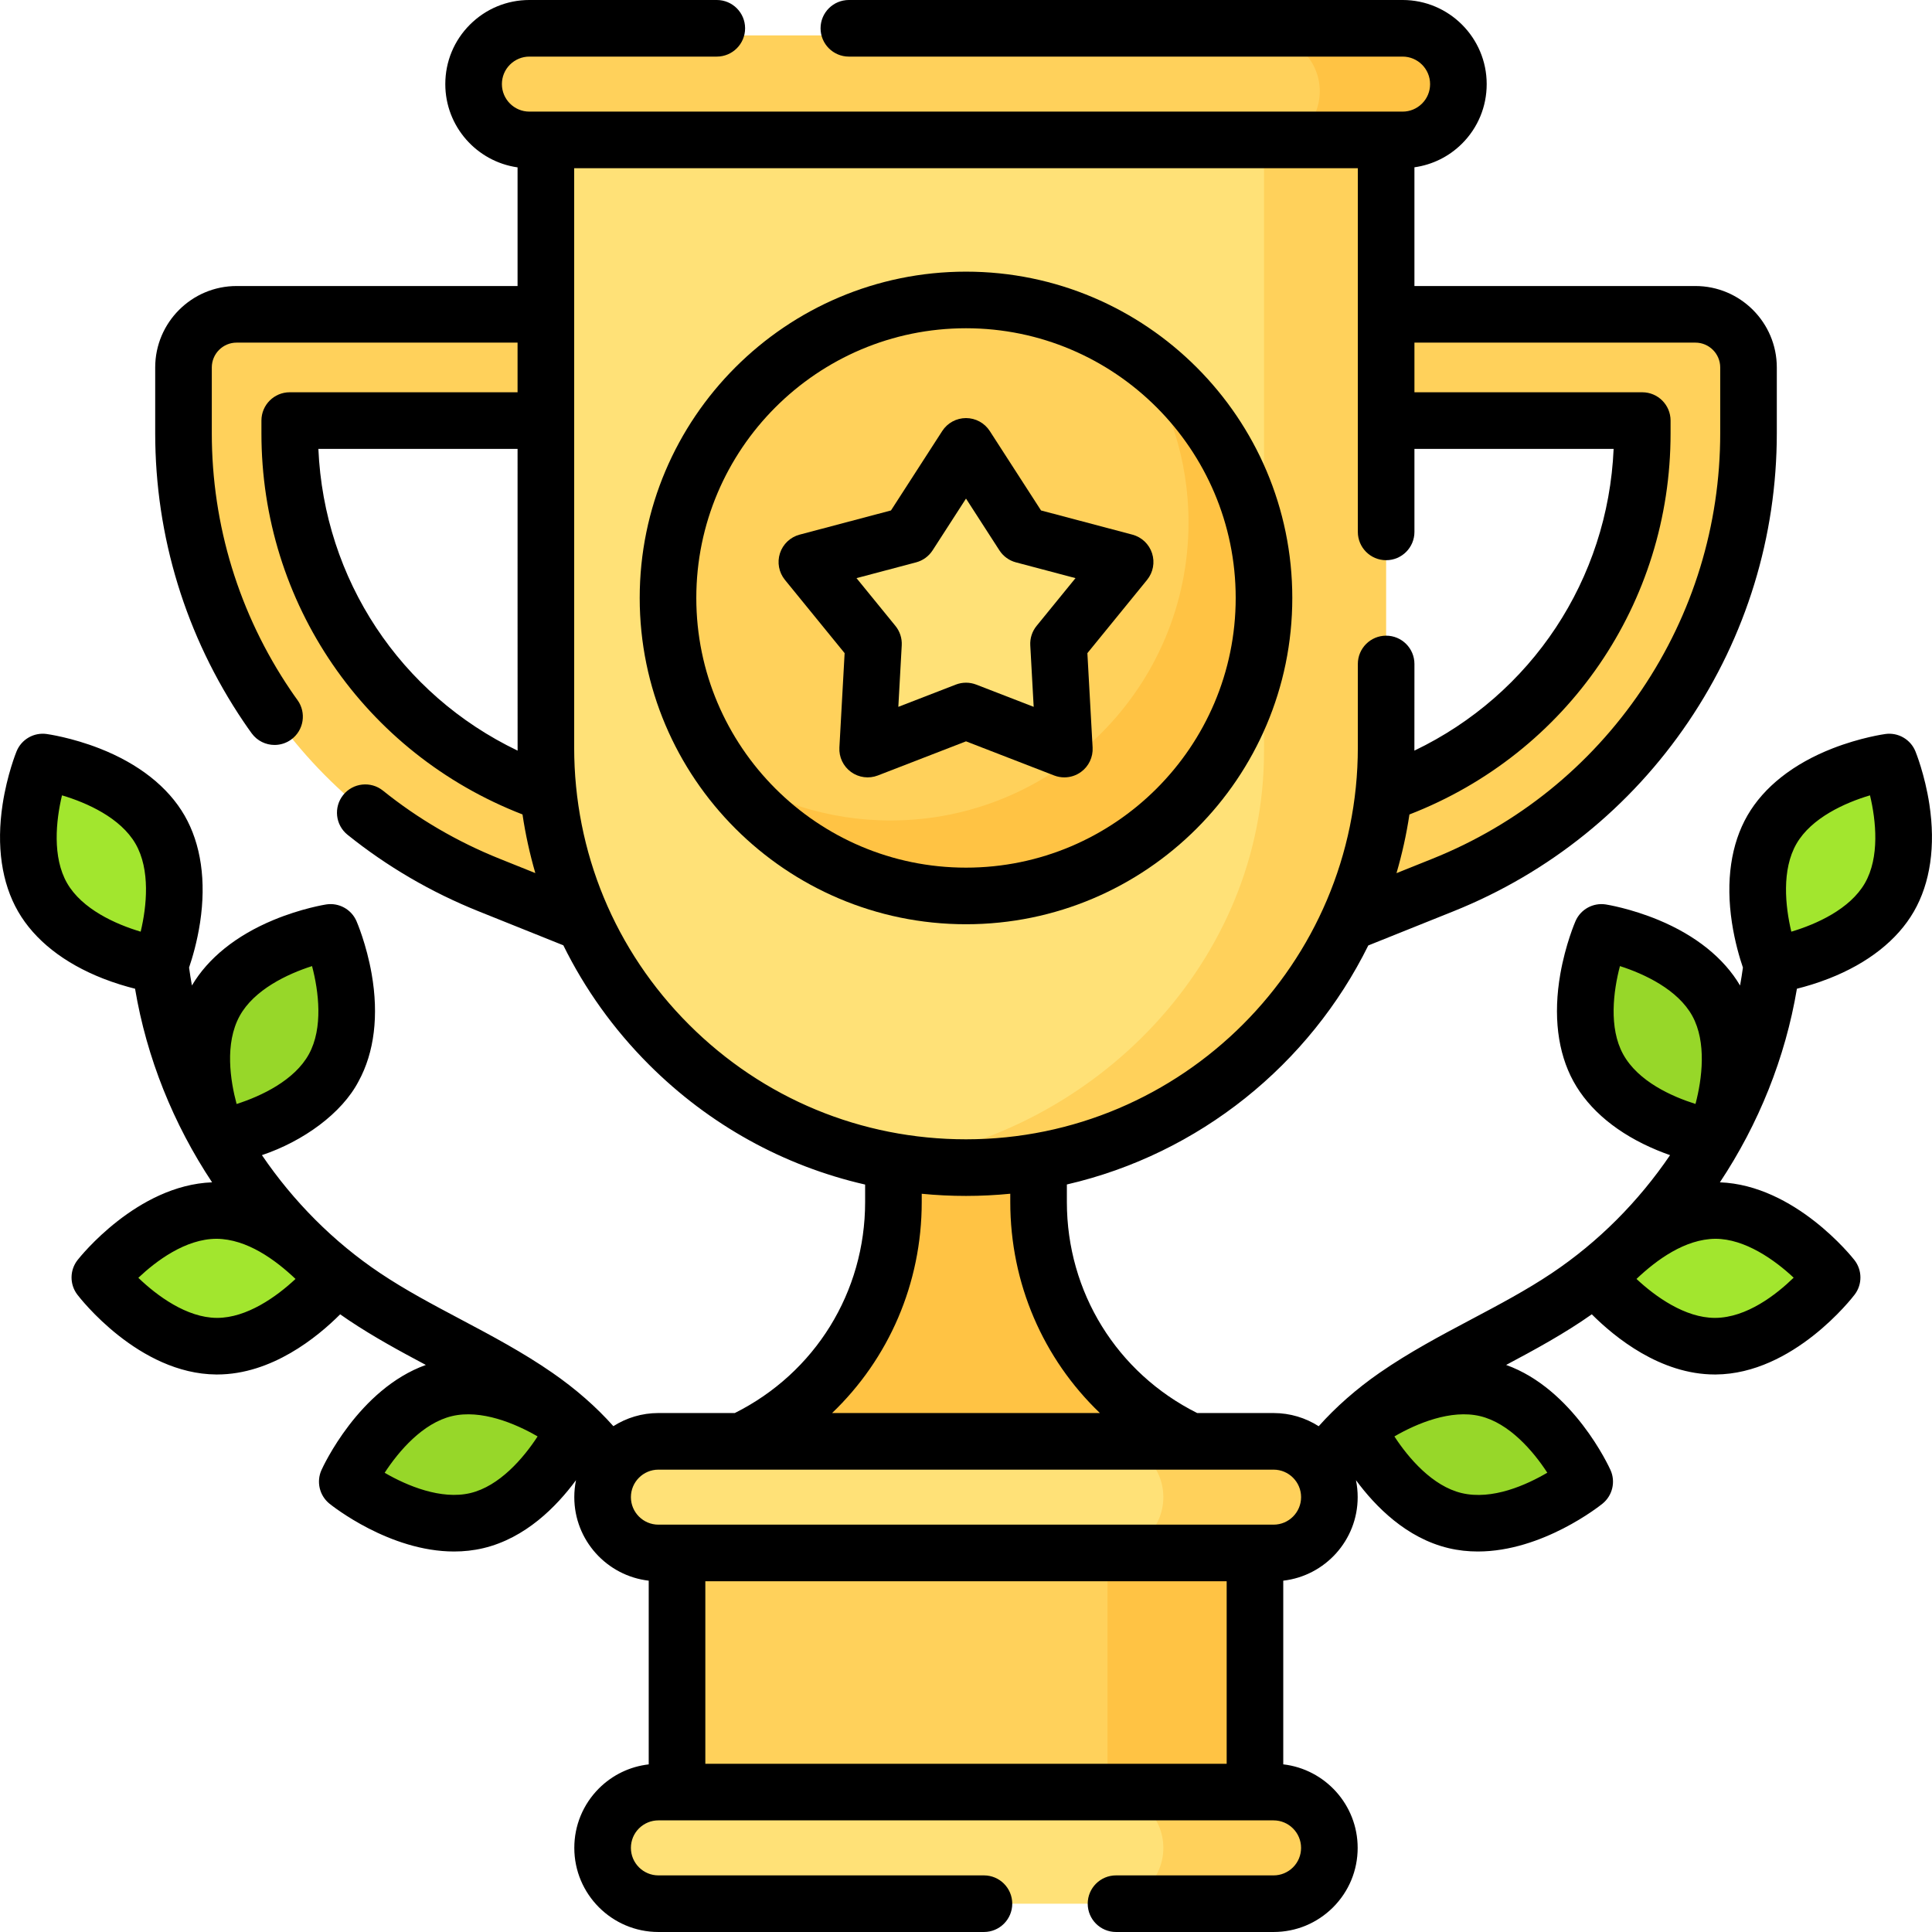<svg id="Capa_1" enable-background="new 0 0 512 512" viewBox="0 0 512 512" xmlns="http://www.w3.org/2000/svg"><g><g><g><path d="m179.42 409.57h153.16v82.741h-153.16z" fill="#ffd15b"/><path d="m293.509 409.57h39.071v82.741h-39.071z" fill="#ffc344"/><g><path d="m57.641 355.521c14.207.345 26.521-11.405 30.736-15.942.93-1.002.946-2.765.064-3.809-3.998-4.735-15.734-16.843-29.943-17.188-14.207-.345-26.521 11.405-30.736 15.942-.93 1.002-.967 2.534-.085 3.578 3.998 4.735 15.755 17.073 29.964 17.419z" fill="#a2e62e"/><path d="m86.971 286.284c9.163-12.1 6.679-30.129 5.384-36.619-.286-1.432-1.59-2.421-3.046-2.31-6.594.504-24.596 2.977-33.758 15.075-9.163 12.1-6.679 30.129-5.384 36.619.286 1.432 1.59 2.421 3.046 2.31 6.594-.504 24.597-2.977 33.758-15.075z" fill="#97d729"/><path d="m12.211 237.378c6.899 12.438 23.261 17.138 29.31 18.488 1.336.298 2.679-.447 3.134-1.739 2.057-5.848 6.73-22.22-.169-34.658s-23.261-17.138-29.31-18.488c-1.336-.298-2.679.447-3.134 1.739-2.057 5.848-6.73 22.221.169 34.658z" fill="#a2e62e"/><path d="m127.607 404.271c13.878-3.052 23.038-17.405 26.05-22.817.665-1.194.335-2.69-.77-3.495-5.009-3.647-19.361-12.831-33.24-9.778-13.878 3.052-23.038 17.405-26.05 22.817-.665 1.194-.335 2.69.77 3.495 5.008 3.646 19.361 12.83 33.24 9.778z" fill="#97d729"/><g><path d="m454.359 355.521c-14.207.345-26.521-11.405-30.736-15.942-.93-1.002-.946-2.765-.064-3.809 3.998-4.735 15.734-16.843 29.943-17.188 14.207-.345 26.521 11.405 30.736 15.942.93 1.002.967 2.534.085 3.578-3.998 4.735-15.755 17.073-29.964 17.419z" fill="#a2e62e"/><path d="m425.029 286.284c-9.163-12.1-6.679-30.129-5.384-36.619.286-1.432 1.59-2.421 3.046-2.31 6.594.504 24.596 2.977 33.758 15.075 9.163 12.1 6.679 30.129 5.384 36.619-.286 1.432-1.59 2.421-3.046 2.31-6.594-.504-24.597-2.977-33.758-15.075z" fill="#97d729"/><path d="m499.789 237.378c-6.899 12.438-23.261 17.138-29.31 18.488-1.336.298-2.679-.447-3.134-1.739-2.057-5.848-6.73-22.22.169-34.658s23.261-17.138 29.31-18.488c1.336-.298 2.679.447 3.134 1.739 2.057 5.848 6.73 22.221-.169 34.658z" fill="#a2e62e"/><path d="m384.393 404.271c-13.878-3.052-23.038-17.405-26.05-22.817-.665-1.194-.335-2.69.77-3.495 5.009-3.647 19.361-12.831 33.24-9.778 13.878 3.052 23.038 17.405 26.05 22.817.665 1.194.335 2.69-.77 3.495-5.008 3.646-19.361 12.83-33.24 9.778z" fill="#97d729"/></g></g><g><path d="m199.511 261.198c-1.745 0-3.518-.326-5.237-1.016l-64.666-25.939c-24.002-9.628-44.348-26.04-58.836-47.462-14.489-21.423-22.147-46.416-22.147-72.277v-17.422c0-7.775 6.303-14.079 14.079-14.079h87.313c7.775 0 14.079 6.303 14.079 14.079s-6.303 14.079-14.079 14.079h-73.235v3.343c0 41.437 24.85 78.18 63.309 93.606l64.666 25.939c7.216 2.895 10.72 11.091 7.825 18.308-2.205 5.497-7.489 8.84-13.071 8.841z" fill="#ffd15b"/></g><g><path d="m312.489 261.198c1.745 0 3.518-.326 5.237-1.016l64.666-25.939c24.002-9.628 44.348-26.04 58.836-47.462 14.489-21.423 22.147-46.416 22.147-72.277v-17.422c0-7.775-6.303-14.079-14.079-14.079h-87.313c-7.775 0-14.079 6.303-14.079 14.079s6.303 14.079 14.079 14.079h73.234v3.343c0 41.437-24.85 78.18-63.309 93.606l-64.666 25.939c-7.216 2.895-10.72 11.091-7.825 18.308 2.206 5.497 7.49 8.84 13.072 8.841z" fill="#ffd15b"/></g><path d="m315.542 381.971-59.542 18.752-59.542-18.753c24.598-11.529 40.309-36.243 40.309-63.409v-91.683h38.466v91.683c0 27.166 15.711 51.881 40.309 63.41z" fill="#ffc344"/><path d="m337.514 502.5-42.004 2h-121.024c-8.168 0-14.789-6.621-14.789-14.789 0-8.168 6.621-14.789 14.789-14.789h121.023l42.004 2c8.168 0 12.789 4.621 12.789 12.789.001 8.168-4.621 12.789-12.788 12.789z" fill="#ffe177"/><path d="m337.514 409.549-42.004 2h-121.024c-8.168 0-14.789-6.621-14.789-14.789 0-8.168 6.621-14.789 14.789-14.789h121.023l42.004 2c8.168 0 12.789 4.621 12.789 12.789.001 8.168-4.621 12.789-12.788 12.789z" fill="#ffe177"/><path d="m337.514 474.922h-44.004c8.168 0 14.789 6.621 14.789 14.789 0 8.168-6.621 14.789-14.789 14.789h44.004c8.168 0 14.789-6.621 14.789-14.789 0-8.168-6.622-14.789-14.789-14.789z" fill="#ffd15b"/><path d="m337.514 381.971h-44.004c8.168 0 14.789 6.621 14.789 14.789s-6.621 14.789-14.789 14.789h44.004c8.168 0 14.789-6.621 14.789-14.789s-6.622-14.789-14.789-14.789z" fill="#ffd15b"/><g><path d="m256 308.138c-5.306 0-14.124.346-19.233-.367-47.841-6.678-92.106-53.5-92.106-109.684v-167.711h218.678v167.71c0 61.491-53.752 110.052-107.339 110.052z" fill="#ffe177"/></g><path d="m334.972 30.376v168.892c0 55.558-44.732 100.945-98.205 108.502 5.402.945 13.926 1.655 19.233 1.655 61.491 0 111.339-49.848 111.339-111.339v-167.71z" fill="#ffd15b"/><path d="m371.706 36.963-33.696 2h-197.716c-8.168 0-14.789-6.621-14.789-14.789 0-8.168 6.621-14.789 14.789-14.789h196.669l34.742 2c8.168 0 12.789 4.621 12.789 12.789.001 8.168-4.62 12.789-12.788 12.789z" fill="#ffd15b"/><path d="m371.706 9.385h-36.742c8.168 0 14.789 6.621 14.789 14.789 0 8.168-6.621 14.789-14.789 14.789h36.742c8.168 0 14.789-6.621 14.789-14.789 0-8.168-6.621-14.789-14.789-14.789z" fill="#ffc344"/><path d="m331.165 158.463c0 43.615-31.55 74.482-75.165 74.482-26.918 0-50.69-8.978-64.947-29.542-8.843-12.756-14.025-28.243-14.025-44.94 0-43.615 35.357-78.972 78.972-78.972 16.697 0 32.184 5.182 44.94 14.025 20.565 14.257 30.225 38.029 30.225 64.947z" fill="#ffd15b"/><path d="m300.931 93.53c8.844 12.756 14.039 28.233 14.039 44.931 0 43.615-35.357 78.972-78.972 78.972-16.697 0-32.174-5.196-44.931-14.039 14.257 20.564 38.015 34.041 64.933 34.041 43.615 0 78.972-35.357 78.972-78.972 0-26.918-13.477-50.676-34.041-64.933z" fill="#ffc344"/><path d="m254.917 188.84-20.645 7.995c-2.032.787-4.199-.787-4.079-2.963l1.224-22.105c.041-.746-.197-1.481-.67-2.061l-13.983-17.164c-1.377-1.69-.549-4.237 1.558-4.795l21.401-5.667c.723-.191 1.348-.645 1.753-1.274l12.003-18.603c1.182-1.831 3.86-1.831 5.042 0l12.003 18.603c.405.628 1.03 1.082 1.753 1.274l21.401 5.667c2.107.558 2.935 3.105 1.558 4.795l-13.983 17.164c-.472.579-.711 1.314-.67 2.061l1.224 22.105c.12 2.176-2.046 3.75-4.079 2.963l-20.645-7.995c-.697-.27-1.469-.27-2.166 0z" fill="#ffe177"/></g></g><g><path d="m511.311 213.188c-1.202-7.907-3.605-13.833-3.707-14.082-1.295-3.163-4.562-5.052-7.951-4.589-.266.036-6.6.919-14.046 3.833-10.365 4.056-18.15 10.197-22.515 17.759s-5.787 17.375-4.115 28.38c.786 5.169 2.082 9.48 2.916 11.923-.221 1.591-.467 3.178-.756 4.757-4.287-7.261-11.73-13.251-21.611-17.358-7.38-3.067-13.694-4.08-13.959-4.121-3.368-.53-6.675 1.284-8.038 4.413-.107.246-2.644 6.121-4.024 14-1.921 10.969-.72 20.811 3.473 28.463 4.195 7.654 11.843 13.957 22.118 18.227 1.201.499 2.368.938 3.491 1.333-8.359 12.286-18.996 23.019-31.379 31.3-6.695 4.478-13.781 8.234-21.283 12.211-8.117 4.304-16.511 8.754-24.365 14.202-6.102 4.233-11.549 9.037-16.089 14.125-3.458-2.208-7.559-3.493-11.957-3.493h-20.245c-21.305-10.661-34.536-32.068-34.536-55.909v-4.664c35.093-8.098 64.285-31.785 79.878-63.343l22.572-9.055c25.398-10.188 46.927-27.554 62.257-50.222 15.331-22.667 23.434-49.113 23.434-76.479v-17.421c0-11.898-9.68-21.579-21.579-21.579h-74.455v-31.463c4.749-.667 9.149-2.822 12.624-6.283 4.208-4.209 6.526-9.807 6.526-15.763 0-12.29-9.995-22.29-22.28-22.29h-146.75c-4.142 0-7.5 3.358-7.5 7.5s3.358 7.5 7.5 7.5h146.75c4.014 0 7.28 3.271 7.28 7.29 0 1.949-.758 3.781-2.123 5.146-1.388 1.382-3.219 2.144-5.157 2.144h-231.42c-4.014 0-7.28-3.271-7.28-7.29 0-1.95.758-3.781 2.123-5.146 1.388-1.382 3.219-2.144 5.157-2.144h49.67c4.142 0 7.5-3.358 7.5-7.5s-3.358-7.5-7.5-7.5h-49.67c-5.934 0-11.525 2.314-15.753 6.527-4.209 4.209-6.527 9.807-6.527 15.763 0 11.227 8.342 20.538 19.15 22.066v31.444h-74.46c-11.894 0-21.57 9.681-21.57 21.58v17.42c0 27.368 8.101 53.815 23.43 76.485.779 1.151 1.481 2.152 2.146 3.062 1.469 2.009 3.749 3.074 6.061 3.074 1.536 0 3.086-.47 4.42-1.446 3.344-2.445 4.073-7.137 1.628-10.481-.627-.857-1.235-1.733-1.832-2.615-13.642-20.176-20.853-43.717-20.853-68.079v-17.42c0-3.628 2.947-6.58 6.57-6.58h74.46v13.157h-60.378c-4.142 0-7.5 3.358-7.5 7.5v3.343c-.03 44.945 27.295 84.788 69.187 101.037.785 5.276 1.927 10.464 3.4 15.541l-9.465-3.798c-11.216-4.503-21.614-10.575-30.905-18.045-3.229-2.596-7.949-2.083-10.544 1.145-2.596 3.228-2.083 7.949 1.145 10.544 10.445 8.398 22.125 15.22 34.717 20.276l22.473 9.017c5.691 11.558 13.3 22.229 22.677 31.606 16.003 16.003 35.768 26.875 57.3 31.801v4.638c0 23.84-13.23 45.247-34.536 55.909h-20.245c-4.389 0-8.482 1.28-11.936 3.48-4.526-5.088-9.92-9.818-16.11-14.112-7.854-5.448-16.248-9.898-24.365-14.202-7.502-3.977-14.588-7.734-21.283-12.211-12.383-8.281-23.021-19.013-31.379-31.3 10.986-3.687 21.192-11.092 25.609-19.56 4.193-7.652 5.394-17.494 3.473-28.463-1.38-7.879-3.917-13.753-4.024-14-1.363-3.129-4.667-4.943-8.038-4.413-.265.042-6.579 1.054-13.959 4.121-9.882 4.107-17.324 10.097-21.611 17.358-.289-1.579-.535-3.166-.756-4.757.834-2.443 2.13-6.753 2.916-11.923 1.672-11.005.249-20.818-4.115-28.38s-12.149-13.703-22.515-17.759c-7.447-2.914-13.781-3.797-14.046-3.833-3.386-.462-6.656 1.426-7.951 4.589-.102.249-2.505 6.175-3.707 14.082-1.672 11.005-.249 20.819 4.115 28.381 4.364 7.562 12.15 13.703 22.515 17.759 3.152 1.234 6.099 2.1 8.476 2.696 3.073 18.312 10.153 35.864 20.411 51.306-19.872.753-34.998 19.767-35.647 20.596-2.103 2.687-2.128 6.454-.061 9.168.654.858 16.241 21.011 36.814 21.162h.231c14.443-.001 26.517-9.849 32.61-15.946.762.534 1.525 1.067 2.299 1.585 6.62 4.427 13.587 8.209 20.402 11.831-17.793 6.387-27.24 26.927-27.657 27.852-1.402 3.109-.529 6.773 2.124 8.917.73.589 15.91 12.672 33.023 12.672 2.559 0 5.162-.271 7.765-.89 11.128-2.648 19.353-10.974 24.544-18.016-.299 1.454-.457 2.959-.457 4.5 0 11.422 8.638 20.859 19.723 22.137v48.684c-4.97.569-9.583 2.769-13.204 6.376-4.202 4.218-6.516 9.812-6.516 15.753 0 12.291 9.999 22.29 22.29 22.29h86.27c4.142 0 7.5-3.358 7.5-7.5s-3.358-7.5-7.5-7.5h-86.27c-4.02 0-7.29-3.271-7.29-7.29 0-1.945.761-3.78 2.123-5.146 1.388-1.382 3.223-2.144 5.167-2.144h163.02c4.02 0 7.29 3.271 7.29 7.29 0 1.945-.761 3.78-2.123 5.146-1.388 1.382-3.223 2.144-5.167 2.144h-41.75c-4.142 0-7.5 3.358-7.5 7.5s3.358 7.5 7.5 7.5h41.75c5.94 0 11.535-2.314 15.773-6.537 4.202-4.217 6.517-9.812 6.517-15.753 0-11.421-8.636-20.858-19.72-22.137v-48.676c11.085-1.277 19.723-10.715 19.723-22.137 0-1.54-.157-3.045-.456-4.498 5.19 7.042 13.415 15.367 24.543 18.013 2.604.62 5.205.89 7.765.89 17.112-.001 32.293-12.083 33.023-12.672 2.653-2.144 3.526-5.807 2.124-8.917-.417-.924-9.864-21.465-27.657-27.852 7.598-4.041 15.483-8.321 22.7-13.415 6.093 6.097 18.167 15.946 32.611 15.946h.231c20.573-.15 36.161-20.304 36.814-21.162 2.067-2.714 2.042-6.481-.061-9.168-.649-.829-15.773-19.843-35.647-20.596 10.258-15.443 17.338-32.995 20.411-51.306 2.378-.595 5.324-1.462 8.476-2.696 10.365-4.056 18.15-10.197 22.515-17.759 4.366-7.563 5.789-17.377 4.117-28.381zm-81.179 66.169c-3.813-6.961-2.589-16.669-.83-23.332 6.559 2.094 15.378 6.269 19.188 13.222 3.811 6.954 2.592 16.648.836 23.311-6.108-1.924-15.188-5.891-19.194-13.201zm-366.621-10.11c3.811-6.954 12.634-11.13 19.186-13.222 1.761 6.669 2.984 16.374-.829 23.333-3.807 6.947-12.616 11.122-19.166 13.215-1.662-6.196-3.202-16.009.809-23.326zm-45.716-35.177c-3.969-6.877-2.97-16.599-1.365-23.295 6.607 1.96 15.518 5.957 19.485 12.832 3.969 6.877 2.97 16.599 1.365 23.295-6.606-1.961-15.517-5.957-19.485-12.832zm60.518 104.861c-4.997 4.686-12.884 10.325-20.771 10.324-.04 0-.081 0-.121 0-7.928-.058-15.8-5.844-20.762-10.623 4.63-4.376 12.461-10.339 20.75-10.339 8.024.071 15.523 5.534 20.904 10.638zm370.983-248.132c3.627 0 6.579 2.951 6.579 6.579v17.422c0 24.359-7.213 47.899-20.859 68.075-13.646 20.177-32.809 35.635-55.417 44.703l-9.516 3.817c1.478-5.055 2.632-10.246 3.43-15.552 41.901-16.245 69.234-56.092 69.204-101.043v-3.343c0-4.142-3.358-7.5-7.5-7.5h-60.377v-13.158zm-364.923 28.158h52.788c.01 1.182-.019 78.835.01 79.967-31.085-14.899-51.295-45.402-52.798-79.967zm67.787 79.133v-153.51h207.68v96.38c0 4.142 3.358 7.5 7.5 7.5s7.5-3.358 7.5-7.5v-22.003h52.787c-1.504 34.566-21.713 65.068-52.798 79.967.002-.278.011-22.964.011-22.964 0-4.142-3.358-7.5-7.5-7.5s-7.5 3.358-7.5 7.5v22.13c0 57.258-46.583 103.84-103.84 103.84-27.738 0-53.814-10.801-73.427-30.414s-30.413-45.688-30.413-73.426zm92.107 120.472v-2.2c3.875.377 7.789.569 11.733.569 3.959 0 7.872-.199 11.733-.579v2.21c0 21.584 8.753 41.554 23.756 55.909h-70.978c15.004-14.356 23.756-34.326 23.756-55.909zm-119.627 77.121c-7.718 1.833-16.749-1.918-22.702-5.381 3.755-5.773 10.117-13.181 17.829-15.015 7.718-1.834 16.748 1.918 22.703 5.381-3.756 5.773-10.118 13.181-17.83 15.015zm200.44 23.366v48.371h-138.16v-48.371zm12.434-15h-163.028c-4.019 0-7.289-3.27-7.289-7.289s3.27-7.289 7.289-7.289h163.027c4.019 0 7.289 3.27 7.289 7.289s-3.269 7.289-7.288 7.289zm72.537-13.766c-5.529 3.244-14.576 7.327-22.691 5.4-7.714-1.834-14.079-9.246-17.83-15.014 5.959-3.465 14.991-7.214 22.703-5.382 7.706 1.833 14.065 9.23 17.818 14.996zm44.527-41.028c-.041 0-.08 0-.121 0-7.888 0-15.778-5.642-20.77-10.323 5.362-5.093 12.882-10.57 20.898-10.64 7.88 0 15.762 5.63 20.754 10.309-4.6 4.469-12.419 10.593-20.761 10.654zm39.626-115.184c-3.969 6.876-12.884 10.873-19.484 12.832-1.607-6.703-2.604-16.42 1.363-23.296 3.969-6.877 12.884-10.874 19.484-12.833 1.608 6.703 2.605 16.42-1.363 23.297z"/><path d="m342.472 158.462c0-47.681-38.791-86.472-86.472-86.472s-86.472 38.791-86.472 86.472 38.791 86.472 86.472 86.472 86.472-38.79 86.472-86.472zm-157.944 0c0-39.41 32.062-71.472 71.472-71.472s71.472 32.062 71.472 71.472-32.062 71.473-71.472 71.473-71.472-32.063-71.472-71.473z"/><path d="m279.356 205.507c.876.34 1.794.506 2.708.506 1.562 0 3.109-.487 4.409-1.433 2.061-1.497 3.221-3.938 3.08-6.482l-1.385-25.008 15.819-19.417c1.609-1.975 2.105-4.632 1.318-7.055s-2.75-4.281-5.213-4.933l-24.211-6.412-13.579-21.045c-1.381-2.141-3.755-3.434-6.302-3.434s-4.921 1.293-6.302 3.434l-13.579 21.045-24.211 6.412c-2.462.652-4.426 2.51-5.213 4.933s-.291 5.08 1.318 7.055l15.819 19.417-1.385 25.008c-.141 2.543 1.019 4.985 3.08 6.482s4.741 1.848 7.117.926l23.356-9.043zm-41.289-18.185.902-16.301c.104-1.866-.493-3.703-1.674-5.152l-10.312-12.658 15.783-4.179c1.806-.478 3.369-1.614 4.382-3.184l8.852-13.719 8.852 13.719c1.013 1.57 2.576 2.706 4.382 3.184l15.783 4.179-10.312 12.658c-1.181 1.449-1.777 3.286-1.674 5.152l.902 16.301-15.225-5.896c-.871-.337-1.79-.506-2.708-.506s-1.837.169-2.708.506z"/></g></g><g/><g/><g/><g/><g/><g/><g/><g/><g/><g/><g/><g/><g/><g/><g/></svg>